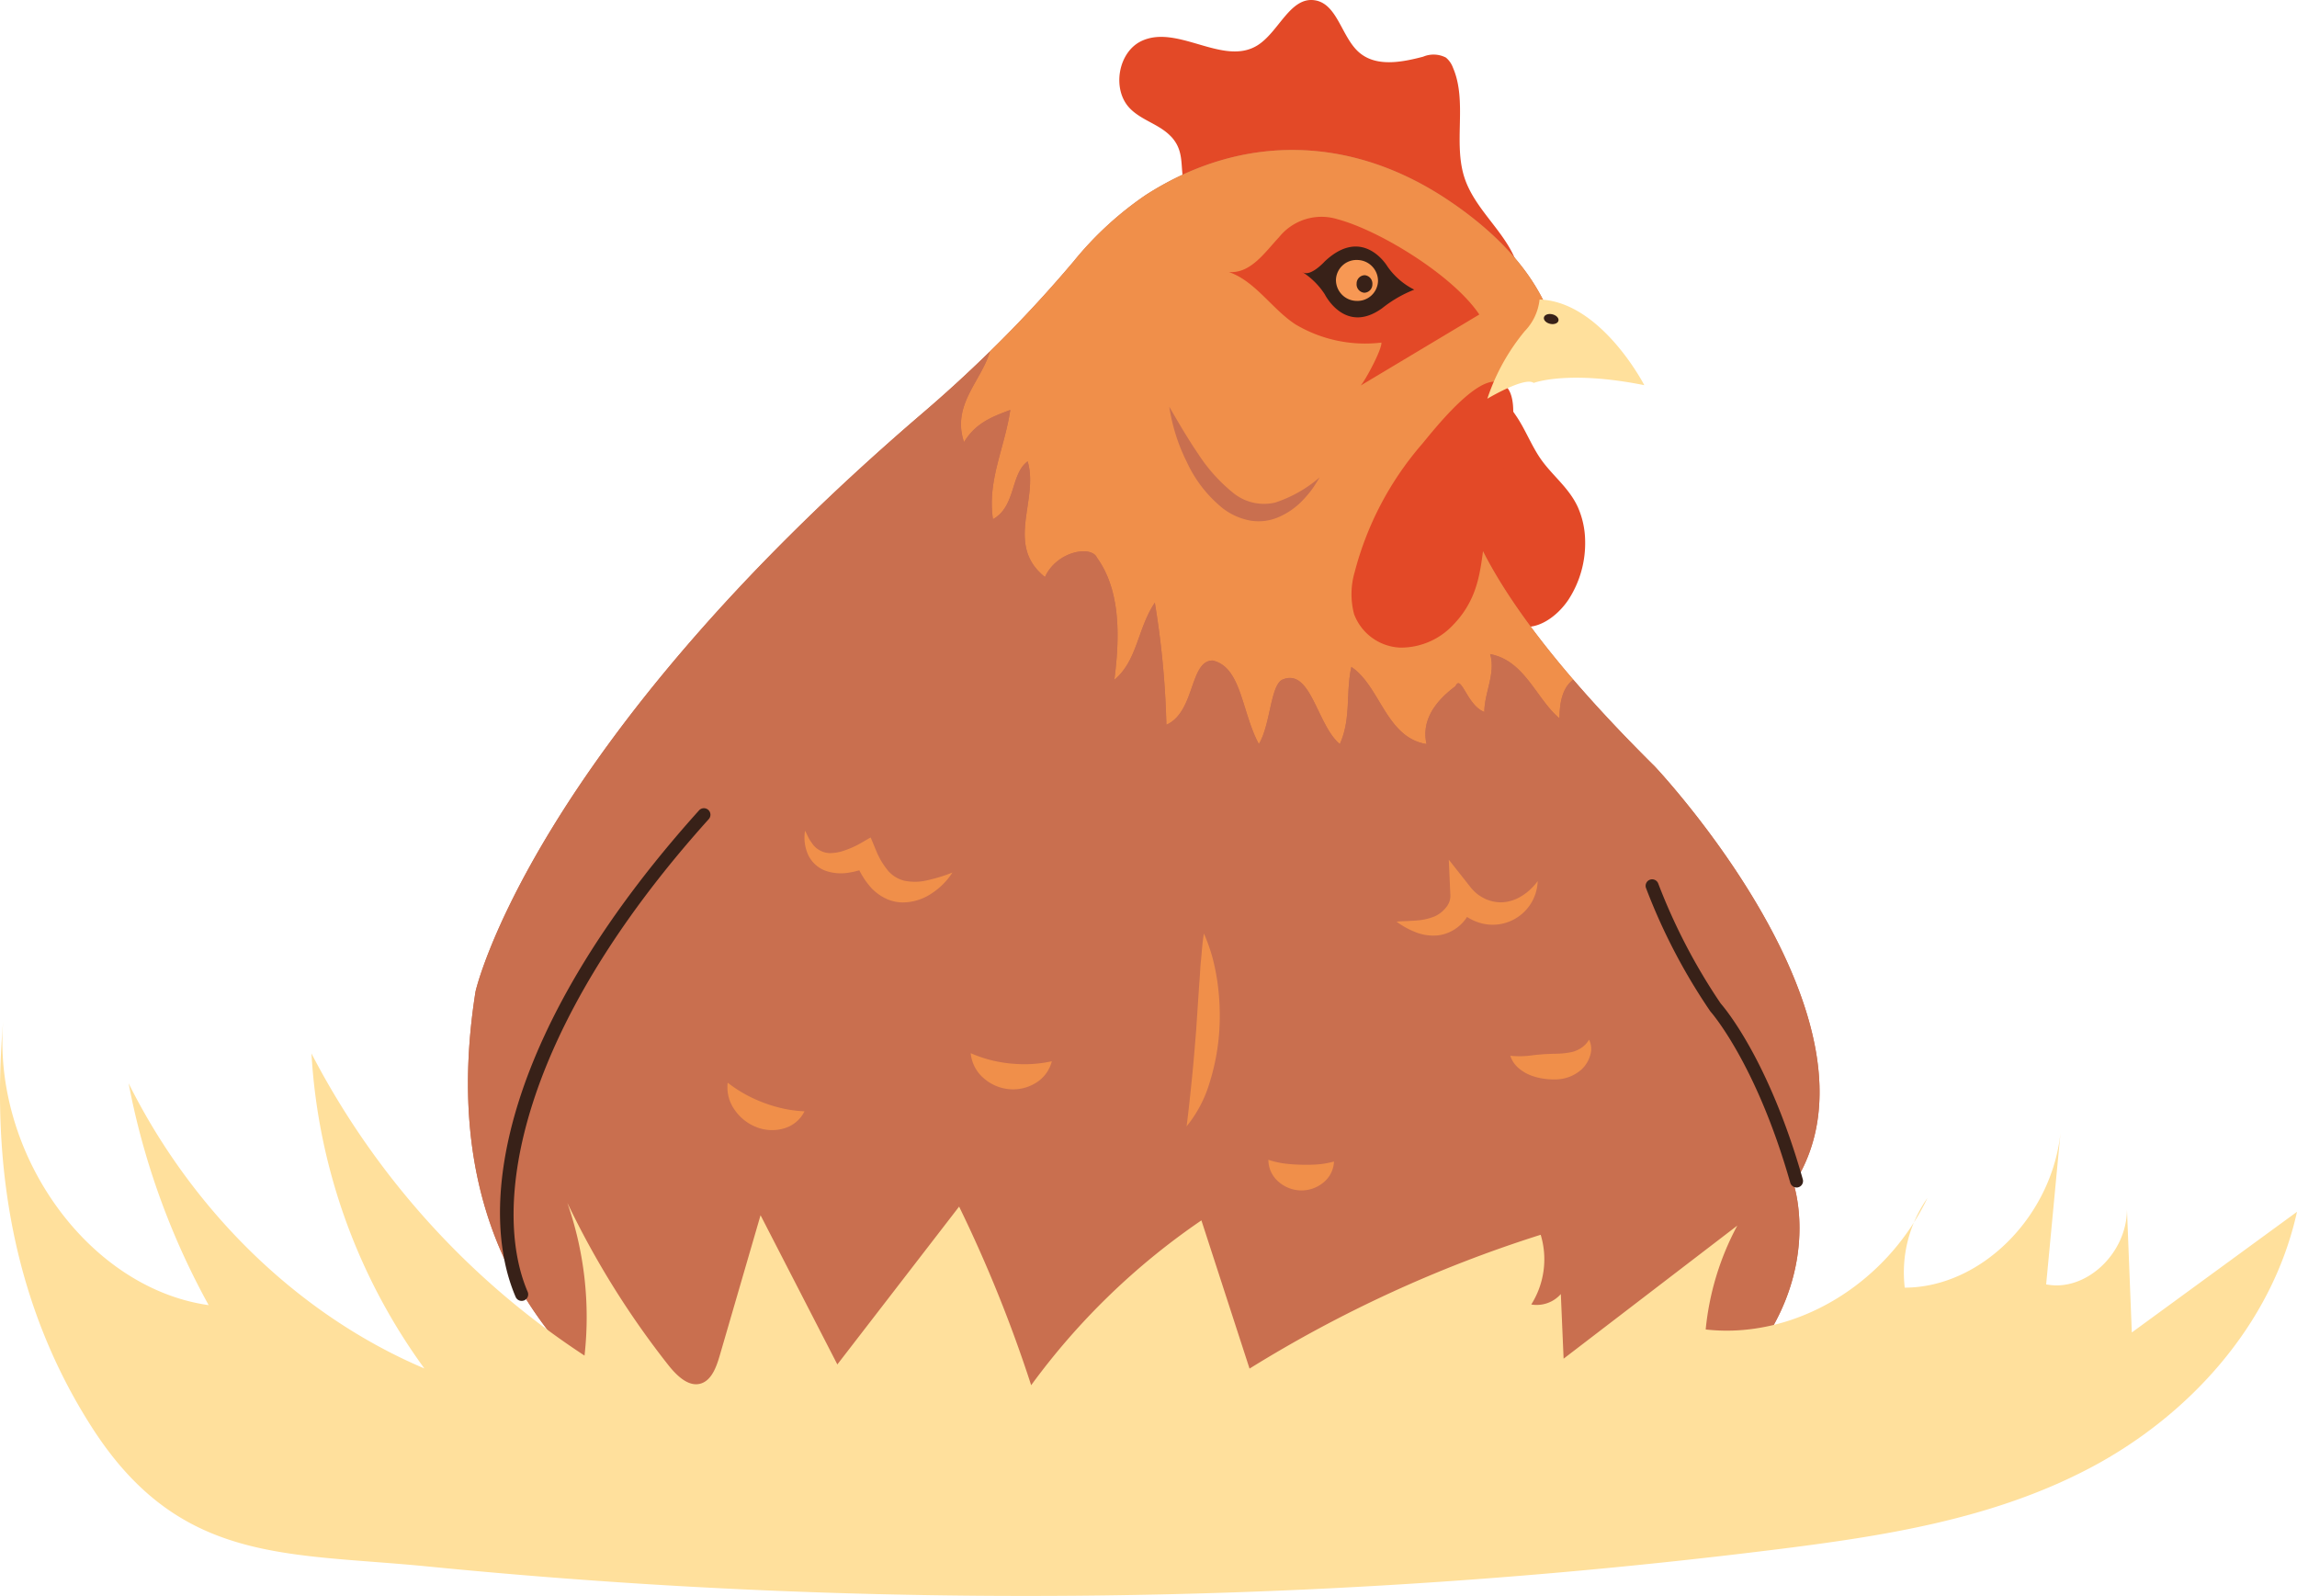 <svg id="Grupo_997281" data-name="Grupo 997281" xmlns="http://www.w3.org/2000/svg" xmlns:xlink="http://www.w3.org/1999/xlink" width="262.201" height="182.169" viewBox="0 0 262.201 182.169">
  <defs>
    <clipPath id="clip-path">
      <rect id="Rectángulo_349685" data-name="Rectángulo 349685" width="262.201" height="182.169" fill="none"/>
    </clipPath>
  </defs>
  <g id="Grupo_997280" data-name="Grupo 997280" clip-path="url(#clip-path)">
    <path id="Trazado_731699" data-name="Trazado 731699" d="M208.211,66.408c.535,5.175,1.791,10.108,4.322,13.753a4.814,4.814,0,0,0,2.811,2.253c1.74.338,3.9-1.03,5.258-3.052a11.85,11.85,0,0,0,1.9-6.794,9.8,9.8,0,0,0-.838-3.783c-1.038-2.248-2.924-3.586-4.265-5.531-1.022-1.482-1.717-3.3-2.726-4.8-1.094-1.622-3.923-5.684-5.893-2.969-1.607,2.217-.782,8.883-.571,10.92" transform="translate(-41.561 -10.915)" fill="#e34927"/>
    <path id="Trazado_731700" data-name="Trazado 731700" d="M165.614,15.589c-1.318-1.412-3.378-1.842-4.714-3.236-2.061-2.151-1.334-6.386,1.314-7.658,4.124-1.98,9.336,2.9,13.246.493,2.451-1.509,3.74-5.582,6.557-5.157,2.573.388,3.04,4.142,5.014,5.906,1.945,1.739,4.875,1.188,7.359.535a3.071,3.071,0,0,1,2.6.1,2.691,2.691,0,0,1,.8,1.138c1.683,3.88,0,8.578,1.329,12.6,1.306,3.955,5.286,6.566,6.218,10.634.248,1.086-21.867-4.845-23.643-5.39-3.985-1.223-7.754-1.378-11.784-2.014-3.572-.563-2,.782-2.811-2.551-.482-1.985.1-3.716-1.485-5.409" transform="translate(-31.941 0)" fill="#e34927"/>
    <path id="Trazado_731701" data-name="Trazado 731701" d="M189.721,38.973c-2.359-4.982-6.658-8.931-11.208-11.951-10.921-7.248-23.3-7.574-34.326-.516a38.418,38.418,0,0,0-8.252,7.577,150.532,150.532,0,0,1-17.283,17.365c-44.8,38.387-51.015,66-51.015,66-10.558,66.737,79.189,64.537,79.189,64.537,83.809-5.867,71.271-42.536,71.271-42.536,11.878-18.334-15.838-47.669-15.838-47.669-36.3-35.935-17.818-42.536-17.818-42.536Z" transform="translate(-13.354 -4.279)" fill="#c96f4f"/>
    <path id="Trazado_731702" data-name="Trazado 731702" d="M137.469,54.742c1.32-2.2,3.3-2.934,5.279-3.667-.66,4.4-2.639,8.067-1.98,12.468,2.64-1.467,1.98-5.134,3.96-6.6,1.32,4.4-2.64,9.534,1.979,13.2,1.32-2.934,5.28-3.667,5.939-2.2,2.64,3.666,2.64,8.8,1.98,13.934,2.64-2.2,2.64-5.866,4.619-8.8a99.494,99.494,0,0,1,1.32,13.934c3.3-1.466,2.64-7.334,5.279-7.334,3.3.734,3.3,5.867,5.279,9.534,1.32-2.2,1.32-6.6,2.64-7.334,3.3-1.466,3.959,5.134,6.6,7.334,1.319-2.934.659-5.867,1.319-8.8,3.3,2.2,3.96,8.067,8.579,8.8-.66-2.934,1.32-5.134,3.3-6.6.66-1.466,1.32,2.2,3.3,2.934,0-2.2,1.319-4.4.659-6.6,3.96.733,5.28,5.134,7.919,7.334,0-2.368.6-3.694,1.572-4.426-23.457-27.26-8.5-32.61-8.5-32.61l5.279-10.267c-2.359-4.982-6.658-8.932-11.208-11.952-10.921-7.248-23.3-7.573-34.326-.516A38.442,38.442,0,0,0,150,34.084q-4.555,5.412-9.57,10.294c-.988,3.4-4.4,6.113-2.966,10.363" transform="translate(-27.424 -4.279)" fill="#f08f4a"/>
    <path id="Trazado_731703" data-name="Trazado 731703" d="M202.26,97.523c-3.632-3.6-6.708-6.894-9.316-9.926-.976.731-1.573,2.058-1.573,4.426-2.639-2.2-3.959-6.6-7.918-7.334.66,2.2-.66,4.4-.66,6.6-1.98-.734-2.64-4.4-3.3-2.934-1.98,1.466-3.96,3.667-3.3,6.6-4.619-.734-5.279-6.6-8.578-8.8-.66,2.934,0,5.867-1.32,8.8-2.64-2.2-3.3-8.8-6.6-7.334-1.32.734-1.32,5.134-2.64,7.334-1.979-3.667-1.979-8.8-5.279-9.534-2.639,0-1.979,5.867-5.279,7.334a99.617,99.617,0,0,0-1.319-13.934c-1.98,2.934-1.98,6.6-4.62,8.8.66-5.134.66-10.267-1.979-13.934-.66-1.467-4.619-.734-5.939,2.2-4.619-3.667-.66-8.8-1.98-13.2-1.98,1.466-1.32,5.134-3.959,6.6-.66-4.4,1.32-8.067,1.979-12.467-1.979.734-3.959,1.467-5.279,3.667-1.434-4.25,1.978-6.962,2.966-10.363q-3.75,3.672-7.713,7.07c-44.8,38.387-51.015,66-51.015,66-10.559,66.737,79.189,64.537,79.189,64.537,83.808-5.867,71.27-42.535,71.27-42.535,11.878-18.334-15.838-47.67-15.838-47.67" transform="translate(-13.355 -10.025)" fill="#c96f4f"/>
    <path id="Trazado_731704" data-name="Trazado 731704" d="M252.029,160.625a.745.745,0,0,1-.716-.541c-3.855-13.568-9.026-19.449-9.078-19.507l-.055-.07a67.446,67.446,0,0,1-7.35-14.109.745.745,0,0,1,1.4-.5,67.238,67.238,0,0,0,7.143,13.725c.494.562,5.526,6.529,9.37,20.059a.744.744,0,0,1-.717.949" transform="translate(-46.956 -25.079)" fill="#382118"/>
    <path id="Trazado_731705" data-name="Trazado 731705" d="M73.814,171.555a.745.745,0,0,1-.685-.451c-4.537-10.56-1.421-30.7,20.935-55.54a.745.745,0,1,1,1.108,1C73.263,140.907,70.341,160.843,74.5,170.516a.744.744,0,0,1-.39.978.753.753,0,0,1-.294.06" transform="translate(-14.268 -23.063)" fill="#382118"/>
    <path id="Trazado_731706" data-name="Trazado 731706" d="M171.294,133.207a21.051,21.051,0,0,1,.963,2.706,25.2,25.2,0,0,1,.573,2.817,27.5,27.5,0,0,1,.2,5.773,25.22,25.22,0,0,1-1.08,5.677,14.353,14.353,0,0,1-2.638,5.029c.246-1.934.434-3.746.618-5.557s.324-3.6.471-5.39l.361-5.43c.087-.916.1-1.836.211-2.773.09-.937.138-1.876.319-2.853" transform="translate(-33.862 -26.641)" fill="#f08f4a"/>
    <path id="Trazado_731707" data-name="Trazado 731707" d="M184,66.1c-.275.466-.562.934-.879,1.377a13.345,13.345,0,0,1-1.057,1.243,8.315,8.315,0,0,1-2.682,1.886,5.7,5.7,0,0,1-3.323.418,7.282,7.282,0,0,1-3.1-1.387,14.578,14.578,0,0,1-4.1-5.257,21.258,21.258,0,0,1-2.021-6.347c1.088,1.886,2.158,3.708,3.317,5.412a19.007,19.007,0,0,0,3.906,4.364,5.575,5.575,0,0,0,4.869,1.162A14.784,14.784,0,0,0,184,66.1" transform="translate(-33.367 -11.607)" fill="#c96f4f"/>
    <path id="Trazado_731708" data-name="Trazado 731708" d="M215.5,150.179a10.588,10.588,0,0,0,2.592-.062c.4-.046.8-.085,1.222-.115s.849-.038,1.233-.054a9.438,9.438,0,0,0,2.037-.208,3.5,3.5,0,0,0,.963-.424,2.837,2.837,0,0,0,.942-.978,2.394,2.394,0,0,1,.133,1.784,3.6,3.6,0,0,1-.951,1.583,4.514,4.514,0,0,1-3.056,1.174,7.941,7.941,0,0,1-1.418-.1,6.8,6.8,0,0,1-1.417-.385,4.777,4.777,0,0,1-1.354-.822,3.136,3.136,0,0,1-.926-1.39" transform="translate(-43.099 -29.667)" fill="#f08f4a"/>
    <path id="Trazado_731709" data-name="Trazado 731709" d="M199.265,129.735c.81-.078,1.594-.064,2.332-.138a6.662,6.662,0,0,0,2-.454,3.518,3.518,0,0,0,1.358-1.076,2.028,2.028,0,0,0,.457-1.285l-.182-4.121,2.5,3.167a4.546,4.546,0,0,0,1.583,1.267,4.321,4.321,0,0,0,1.984.433,4.636,4.636,0,0,0,2.119-.638,6.341,6.341,0,0,0,1.961-1.786,5.136,5.136,0,0,1-6.946,4.652,5.859,5.859,0,0,1-2.714-2.065l2.318-.953A4.544,4.544,0,0,1,206.663,130a4.59,4.59,0,0,1-2.651,1.3,5.482,5.482,0,0,1-2.577-.366,9.385,9.385,0,0,1-2.17-1.2" transform="translate(-39.852 -24.532)" fill="#f08f4a"/>
    <path id="Trazado_731710" data-name="Trazado 731710" d="M138.5,150.264a14.491,14.491,0,0,0,2.447.83,15.41,15.41,0,0,0,2.127.356,15.956,15.956,0,0,0,2.149.067,14.428,14.428,0,0,0,2.542-.327,4.054,4.054,0,0,1-1.93,2.532,4.916,4.916,0,0,1-3,.649A5.1,5.1,0,0,1,140,153.134a4.272,4.272,0,0,1-1.494-2.87" transform="translate(-27.7 -30.052)" fill="#f08f4a"/>
    <path id="Trazado_731711" data-name="Trazado 731711" d="M103.82,154.479a15.151,15.151,0,0,0,2.2,1.43,16.06,16.06,0,0,0,1.981.886,16.261,16.261,0,0,0,2.061.616,14.3,14.3,0,0,0,2.527.334,3.755,3.755,0,0,1-2.39,1.967,4.819,4.819,0,0,1-3.038-.137,5.389,5.389,0,0,1-2.5-1.93,4.442,4.442,0,0,1-.841-3.167" transform="translate(-20.755 -30.895)" fill="#f08f4a"/>
    <path id="Trazado_731712" data-name="Trazado 731712" d="M180.982,165.478a9.669,9.669,0,0,0,2.075.457c.585.067,1.119.093,1.657.108s1.073.014,1.659-.022a9.826,9.826,0,0,0,2.094-.342,3.244,3.244,0,0,1-1.3,2.47,3.908,3.908,0,0,1-2.519.826,3.965,3.965,0,0,1-2.479-.963,3.3,3.3,0,0,1-1.19-2.534" transform="translate(-36.195 -33.095)" fill="#f08f4a"/>
    <path id="Trazado_731713" data-name="Trazado 731713" d="M114.859,118.539c.21.377.35.755.556,1.079.107.159.222.306.314.458a2.567,2.567,0,0,0,1.908,1.011,5.107,5.107,0,0,0,1.775-.32,10.415,10.415,0,0,0,1.754-.789l1.179-.682.588,1.412a8.814,8.814,0,0,0,1.349,2.326,3.548,3.548,0,0,0,1.9,1.2,5.994,5.994,0,0,0,2.6-.039,18.464,18.464,0,0,0,2.9-.893,8,8,0,0,1-2.382,2.39,5.939,5.939,0,0,1-3.339,1.025,4.7,4.7,0,0,1-1.874-.438,5.753,5.753,0,0,1-1.616-1.163,9.038,9.038,0,0,1-1.923-3.3l1.767.73a8.246,8.246,0,0,1-2.438.766,5.344,5.344,0,0,1-2.623-.19,3.549,3.549,0,0,1-2.083-1.929,4.806,4.806,0,0,1-.317-2.65" transform="translate(-22.961 -23.707)" fill="#f08f4a"/>
    <path id="Trazado_731714" data-name="Trazado 731714" d="M203.928,42.09c-2.947-4.419-11.3-9.566-16.172-10.875a6.21,6.21,0,0,0-6.69,2.053c-1.6,1.7-3.237,4.178-5.729,3.968,3.042,1.058,4.922,4.228,7.6,5.975a15.568,15.568,0,0,0,9.82,2.082c.046.83-1.842,4.32-2.367,4.9Z" transform="translate(-35.067 -6.188)" fill="#e34927"/>
    <path id="Trazado_731715" data-name="Trazado 731715" d="M185.817,38.07c.879.675,2.569-1.2,2.569-1.2,4.392-4.137,7.168.6,7.168.6a8.171,8.171,0,0,0,3.045,2.627,14.1,14.1,0,0,0-3.65,2.108c-4.258,3.084-6.561-1.573-6.561-1.573a8.489,8.489,0,0,0-2.571-2.553" transform="translate(-37.163 -7.034)" fill="#382118"/>
    <path id="Trazado_731716" data-name="Trazado 731716" d="M193.092,37.095a2.39,2.39,0,0,1,2.33,2.424,2.349,2.349,0,0,1-2.471,2.245,2.39,2.39,0,0,1-2.33-2.425,2.349,2.349,0,0,1,2.471-2.244" transform="translate(-38.123 -7.418)" fill="#f79854"/>
    <path id="Trazado_731717" data-name="Trazado 731717" d="M194.5,39.268a.962.962,0,0,1,.869,1.034.946.946,0,0,1-.93.966.963.963,0,0,1-.87-1.034.948.948,0,0,1,.931-.966" transform="translate(-38.713 -7.853)" fill="#382118"/>
    <path id="Trazado_731718" data-name="Trazado 731718" d="M200.923,61.538A36.2,36.2,0,0,0,193.2,76.19a8.948,8.948,0,0,0-.071,4.794,5.892,5.892,0,0,0,5.247,3.829,8.172,8.172,0,0,0,6.11-2.642,10.849,10.849,0,0,0,2.326-3.63c1.075-2.771.994-5.867,1.673-8.77.517-2.21,1.47-4.291,2-6.5.578-2.394,1.98-8.489-1.15-8.81-2.555-.262-7.022,5.394-8.411,7.074" transform="translate(-38.564 -10.891)" fill="#e34927"/>
    <path id="Trazado_731719" data-name="Trazado 731719" d="M218.181,42.735c7.041.234,11.959,9.778,11.959,9.778-8.766-1.754-12.631-.254-12.631-.254-.994-.761-5.289,1.8-5.289,1.8a23.961,23.961,0,0,1,4.265-7.706,6.137,6.137,0,0,0,1.7-3.622" transform="translate(-42.443 -8.547)" fill="#ffe09c"/>
    <path id="Trazado_731720" data-name="Trazado 731720" d="M220.289,45.211c-.05.306.284.627.746.72s.874-.081.924-.386-.284-.627-.746-.719-.874.08-.924.386" transform="translate(-44.056 -8.96)" fill="#382118"/>
    <path id="Trazado_731721" data-name="Trazado 731721" d="M.383,145.392c-1.362,15.334,9.681,30.725,23.436,32.662a85.541,85.541,0,0,1-9.138-25.319c7.375,14.778,19.555,26.52,33.761,32.547a67.666,67.666,0,0,1-12.89-35.957,91.7,91.7,0,0,0,31.171,34.489,39.582,39.582,0,0,0-1.962-17.438,98.557,98.557,0,0,0,11.519,18.51c1,1.263,2.4,2.618,3.835,2.078,1.158-.437,1.677-1.9,2.053-3.192q2.324-7.99,4.648-15.979l8.766,17.031,13.9-18.018a156.724,156.724,0,0,1,8.225,20.389,79.525,79.525,0,0,1,19.433-18.816q2.747,8.46,5.494,16.919a147.2,147.2,0,0,1,33.235-15.276,9.676,9.676,0,0,1-1.075,7.958,3.688,3.688,0,0,0,3.374-1.19q.157,3.689.316,7.376l19.825-15.188a31.524,31.524,0,0,0-3.606,11.854c10.094,1.141,20.548-5.057,25.317-15.01a14.759,14.759,0,0,0-2.594,10.237c8.827-.02,17.008-8.33,17.817-18.1q-.838,8.863-1.676,17.726c4.487.889,9.2-3.48,9.224-8.546q.276,7.018.554,14.035L262.2,167.4c-2.919,13.2-12.688,23.517-23.756,29.309s-23.418,7.7-35.575,9.217A693.536,693.536,0,0,1,100.2,211.042q-25.705-.624-51.335-3.154c-16.128-1.593-28.287-.254-38.3-15.768C1.586,178.19-1.1,162.152.383,145.392" transform="translate(0 -29.078)" fill="#ffe09c"/>
  </g>
</svg>
